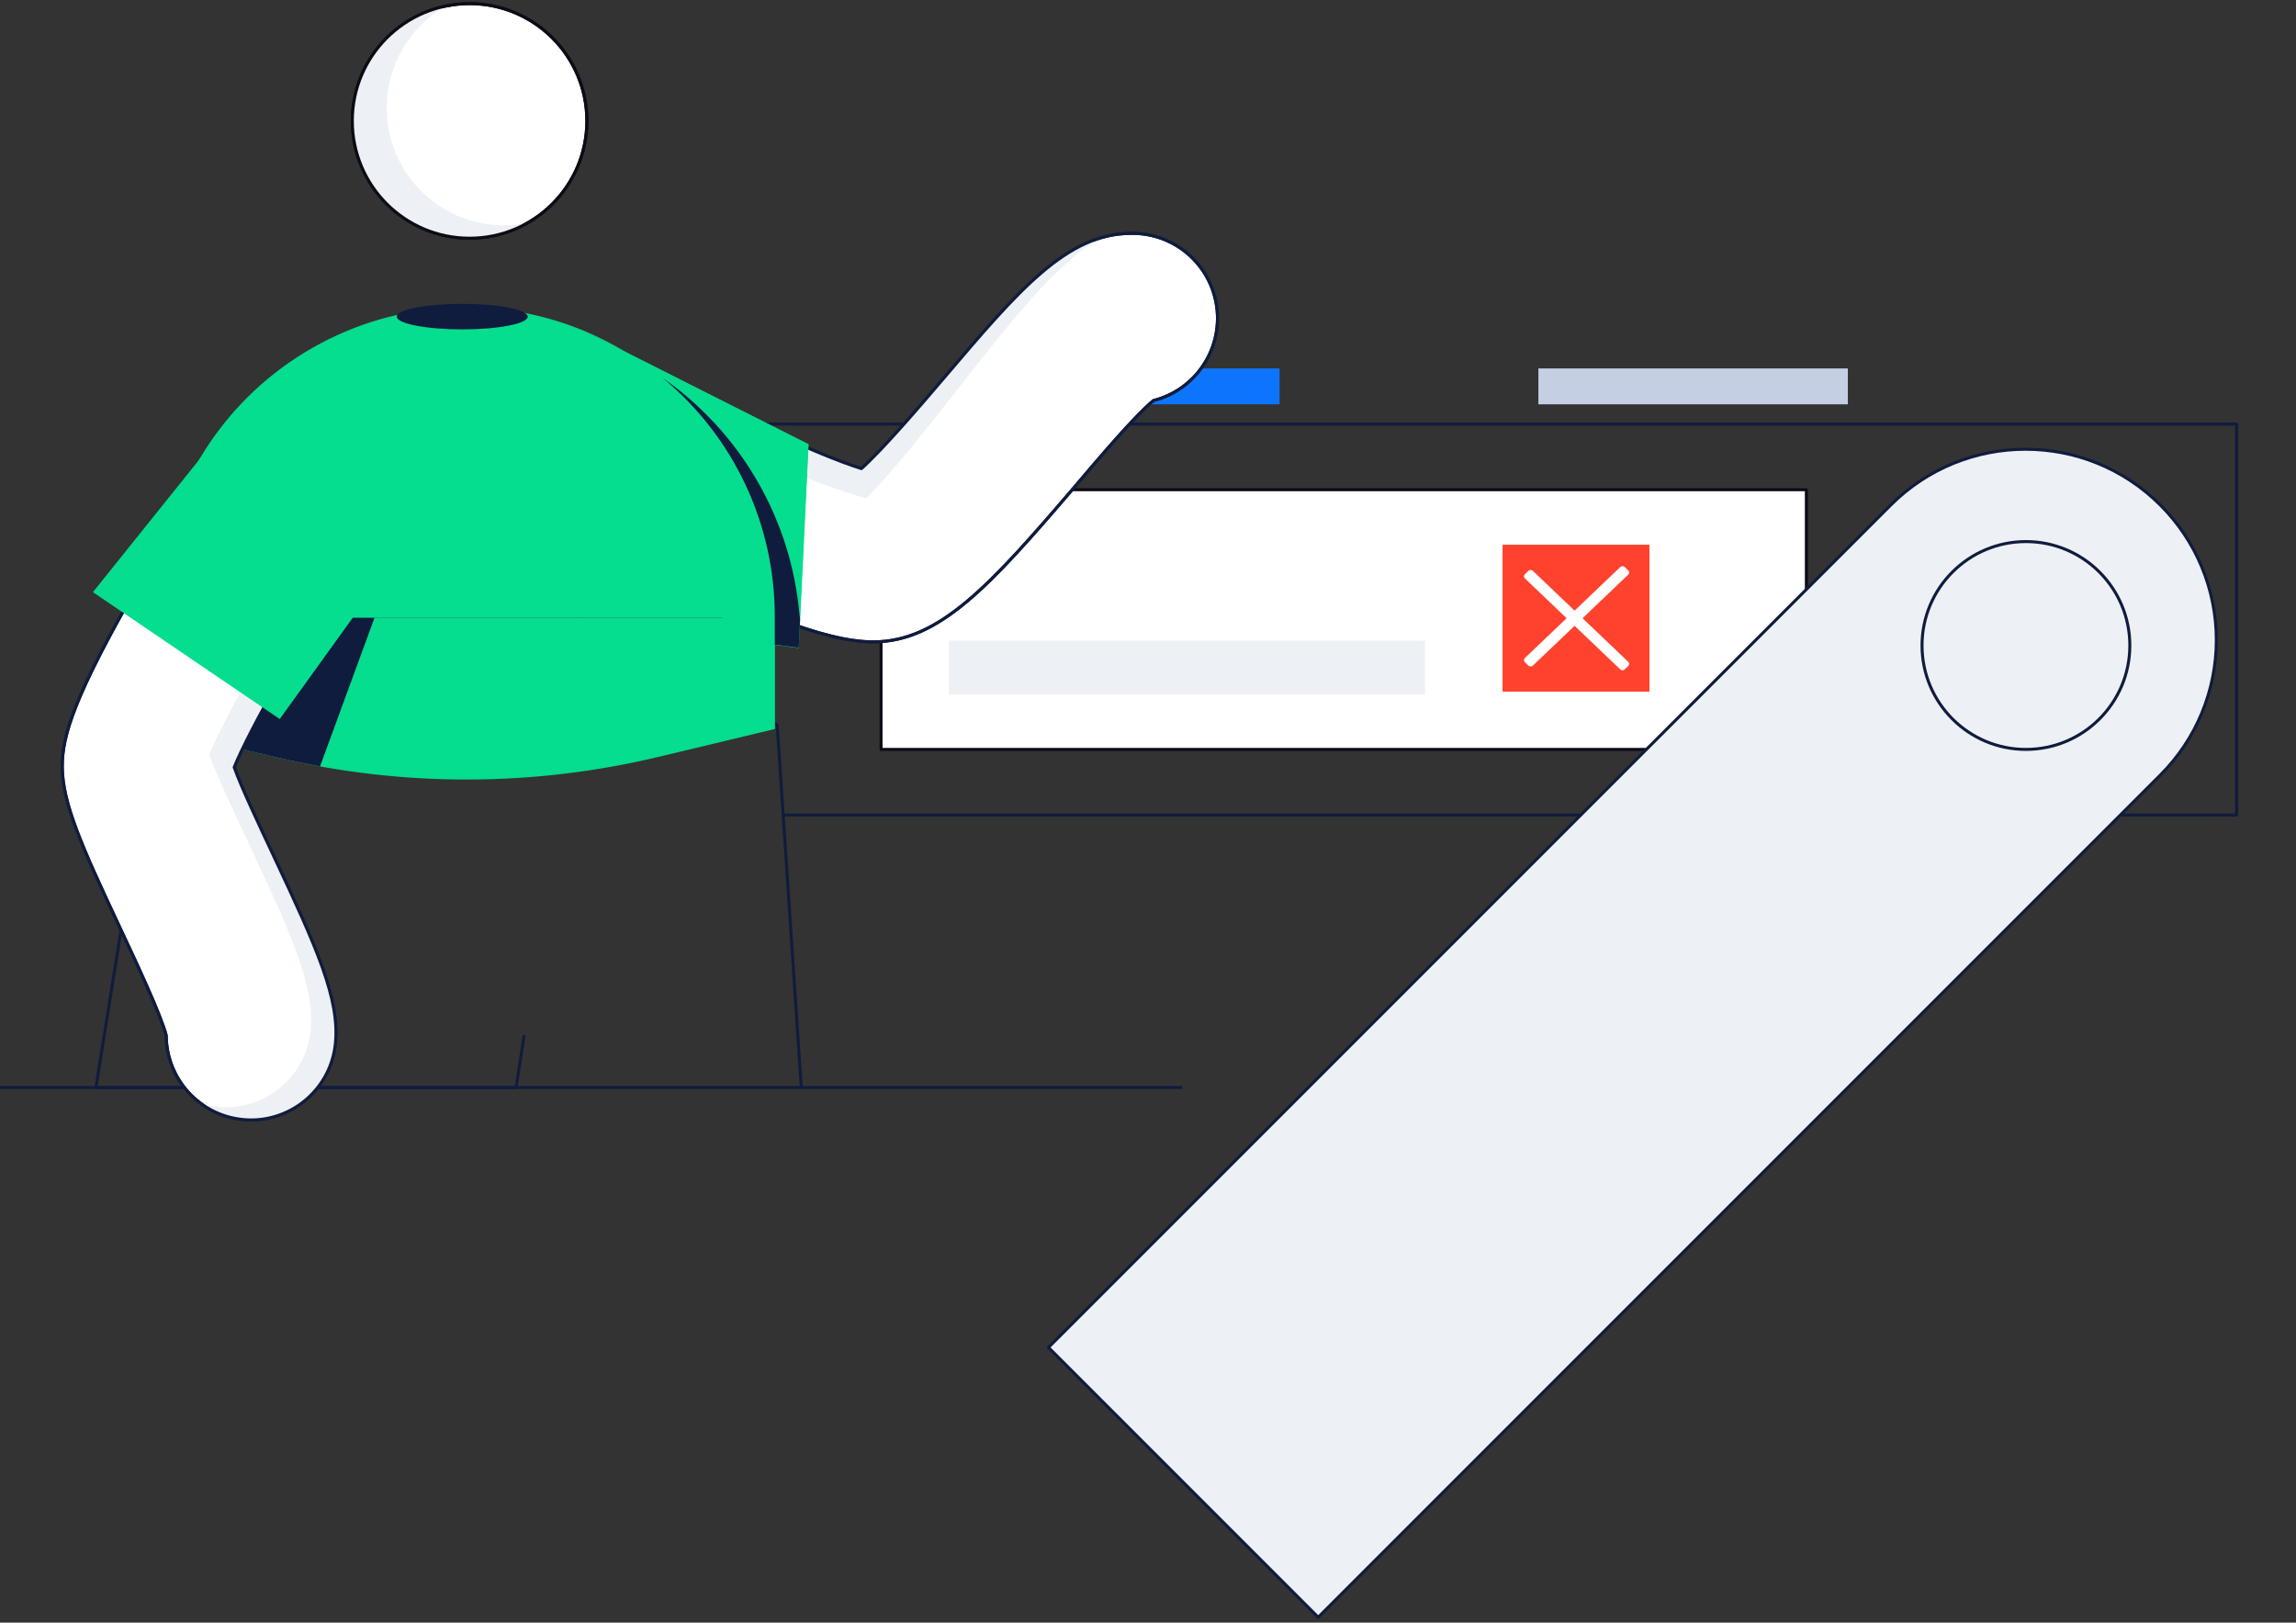<svg width="767" height="542" viewBox="0 0 767 542" fill="none" xmlns="http://www.w3.org/2000/svg">
<rect x="0" y="0" width="767" height="542" fill="#333333" stroke="none"/>
<rect x="324.082" y="123.06" width="103.375" height="11.99" fill="#0D75FD"/>
<rect x="513.914" y="123.06" width="103.375" height="11.99" fill="#C5CFE4"/>
<path d="M261.678 272.237H747.17V141.628H194.202V241.896H259.615" stroke="#101C3D" stroke-linejoin="round"/>
<rect x="294.324" y="163.57" width="309.106" height="86.749" fill="white" stroke="#0C0C16" stroke-linejoin="round"/>
<rect x="317" y="214" width="159" height="18" fill="#EDF0F5"/>
<path fill-rule="evenodd" clip-rule="evenodd" d="M502 231H551V182H502V231Z" fill="#FF422D"/>
<rect width="49" height="49" transform="translate(502 182)" fill="#FF422D"/>
<path fill-rule="evenodd" clip-rule="evenodd" d="M543.942 191.927C544.342 191.546 544.342 190.928 543.942 190.547L542.73 189.391C542.331 189.01 541.683 189.01 541.283 189.391L526.004 203.964L512.052 190.657C511.653 190.276 511.005 190.276 510.605 190.657L509.393 191.813C508.993 192.195 508.993 192.813 509.393 193.194L523.344 206.5L509.393 219.806C508.993 220.187 508.993 220.805 509.393 221.186L510.605 222.343C511.005 222.724 511.653 222.724 512.052 222.343L526.004 209.036L541.283 223.609C541.683 223.99 542.331 223.99 542.73 223.609L543.942 222.453C544.342 222.072 544.342 221.454 543.942 221.073L528.663 206.5L543.942 191.927Z" fill="white"/>
<path d="M350.241 450.076L631.595 168.722C656.477 143.84 696.818 143.84 721.7 168.722V168.722C733.657 180.67 740.376 196.878 740.379 213.78C740.382 230.683 733.669 246.894 721.717 258.845L440.364 540.199L350.241 450.076Z" fill="#EDF0F5" stroke="#101C3D" stroke-linejoin="round"/>
<path fill-rule="evenodd" clip-rule="evenodd" d="M676.78 250.319C695.95 250.319 711.49 234.779 711.49 215.61C711.49 196.44 695.95 180.9 676.78 180.9C657.611 180.9 642.071 196.44 642.071 215.61C642.071 234.779 657.611 250.319 676.78 250.319Z" stroke="#101C3D" stroke-linejoin="round"/>
<path d="M156.871 79.564C178.507 79.564 196.046 62.025 196.046 40.389C196.046 18.753 178.507 1.213 156.871 1.213C135.235 1.213 117.696 18.753 117.696 40.389C117.696 62.025 135.235 79.564 156.871 79.564Z" fill="white" stroke="#0C0C16" stroke-linejoin="round"/>
<path d="M92.768 253.061C134.635 262.913 178.227 262.821 220.051 252.794L258.887 243.498V206.313H52.234V243.498L92.768 253.061Z" fill="#05DD8F"/>
<path d="M52.234 246.217V293.232H80.535C67.191 280.274 57.439 264.074 52.234 246.217L52.234 246.217Z" fill="#05DD8F"/>
<path d="M116.045 206.313H52.234V243.498L78.253 249.639L83.059 236.872L116.045 206.313V206.313Z" fill="#101C3D"/>
<path d="M129.783 193.595L116.045 206.313H125.123L129.783 193.595V193.595Z" fill="#101C3D"/>
<path d="M125.123 206.313H116.045L83.059 236.872L78.205 249.639L92.768 253.061C97.453 254.153 102.186 255.124 106.919 255.974L110.754 245.513L125.123 206.313Z" fill="#101C3D"/>
<path d="M52.622 234.275L32.039 363.257H172.405L175.124 345.733" stroke="#101C3D" stroke-linejoin="round"/>
<path d="M291.703 214.396C275.222 214.396 250.44 203.983 204.323 182.041C198.279 179.153 190.901 175.658 187.697 174.274C175.062 171.035 166.267 159.593 166.388 146.55C166.509 133.507 175.514 122.229 188.206 119.225C198.935 116.798 204.056 119.225 228.692 130.851C241.581 136.968 273.183 152.017 287.771 156.531C295.052 150.002 307.601 135.342 315.562 125.997C340.15 97.089 356.412 77.962 377.82 77.962C392.22 77.69 404.536 88.258 406.454 102.532C408.371 116.806 399.282 130.25 385.32 133.788C379.349 138.643 367.092 153.06 358.742 162.915C330.66 195.731 313.693 214.396 291.703 214.396Z" fill="white" stroke="#101C3D" stroke-linejoin="round"/>
<path d="M173.983 128.327C186.119 124.928 192.066 127.501 220.731 139.734C235.707 146.142 272.455 161.871 289.324 166.434C297.455 158.642 310.999 141.361 319.664 130.317C337.917 107.04 351.946 89.175 366.777 79.855C350.344 85.219 335.757 102.307 315.538 125.972C307.577 135.317 295.125 149.977 287.746 156.507C273.183 151.992 241.629 136.943 228.668 130.827C204.032 119.127 199.032 116.676 188.182 119.224C182.216 120.615 176.87 123.923 172.963 128.642C173.303 128.642 173.619 128.424 173.983 128.327Z" fill="#EDF0F5"/>
<path fill-rule="evenodd" clip-rule="evenodd" d="M291.703 214.396C275.222 214.396 250.44 203.983 204.323 182.041C198.279 179.153 190.901 175.658 187.697 174.274C175.062 171.035 166.267 159.593 166.388 146.55C166.509 133.507 175.514 122.229 188.206 119.225C198.935 116.798 204.056 119.225 228.692 130.851C241.581 136.968 273.183 152.017 287.771 156.531C295.052 150.002 307.601 135.342 315.562 125.997C340.15 97.089 356.412 77.962 377.82 77.962C392.22 77.69 404.536 88.258 406.454 102.532C408.371 116.806 399.282 130.25 385.32 133.788C379.349 138.643 367.092 153.06 358.742 162.915C330.66 195.731 313.693 214.396 291.703 214.396Z" stroke="#101C3D" stroke-linejoin="round"/>
<path d="M194.007 110.025L270.125 148.4L266.824 216.459L244.955 213.643" fill="#05DD8F"/>
<path d="M258.79 206.313C258.79 206.168 258.79 206.046 258.79 205.901C257.925 149.472 211.934 104.182 155.499 104.182C99.065 104.182 53.074 149.472 52.209 205.901V206.313H258.79Z" fill="#05DD8F"/>
<path d="M258.79 206.313C258.79 206.168 258.79 206.046 258.79 205.901C258.848 175.075 245.108 145.841 221.338 126.215C213.353 120.601 204.64 116.101 195.439 112.841L244.955 213.595L258.814 215.391V206.313H258.79Z" fill="#05DD8F"/>
<path d="M266.702 202.187C266.702 202.333 266.702 202.478 266.702 202.6V202.6L267.212 207.017L270.052 148.4L209.299 117.744C213.545 120.304 217.601 123.168 221.435 126.312C246.665 143.981 263.139 171.592 266.702 202.187V202.187Z" fill="#05DD8F"/>
<path d="M52.234 205.901C52.234 202.648 52.404 199.444 52.695 196.192C50.881 206.539 50.586 217.095 51.821 227.527V227.964L52.161 230.877V205.901H52.234Z" fill="#0C31E2"/>
<path d="M266.751 202.599C266.751 202.599 266.751 202.332 266.751 202.187C263.179 171.532 246.647 143.876 221.338 126.215C245.091 145.815 258.837 175.008 258.814 205.803C258.814 205.949 258.814 206.07 258.814 206.216V206.216V215.342L266.824 216.362L267.285 206.92L266.775 202.502L266.751 202.599Z" fill="#101C3D"/>
<path d="M52.234 313.499H62.015L52.234 230.974V313.499V313.499Z" fill="#05DD8F"/>
<path d="M146.555 107.477C163.053 105.488 179.787 107.357 195.439 112.938L194.007 110.05C163.757 97.915 129.555 100.768 101.734 117.747C73.912 134.725 55.735 163.838 52.695 196.289C60.916 149.195 99.079 113.084 146.555 107.477Z" fill="#05DD8F"/>
<path d="M194.177 110.123L209.275 117.744C204.461 114.791 199.411 112.242 194.177 110.123V110.123Z" fill="#05DD8F"/>
<path d="M221.338 126.215C217.504 123.07 213.448 120.207 209.202 117.647L194.177 110.123H193.983L195.415 113.011C204.615 116.216 213.336 120.658 221.338 126.215Z" fill="#05DD8F"/>
<path d="M267.673 363.257L259.615 241.896" stroke="#101C3D" stroke-linejoin="round"/>
<path d="M149.031 1.99C133.562 10.761 125.941 28.852 130.471 46.047C135.001 63.243 150.545 75.231 168.327 75.244C170.96 75.246 173.586 74.986 176.167 74.467C162.705 82.086 146.019 81.069 133.581 71.872C121.143 62.675 115.282 47.02 118.621 31.916C121.96 16.812 133.875 5.087 149.031 1.99Z" fill="#EDF0F5"/>
<path d="M154.419 110.026C166.497 110.026 176.289 108.113 176.289 105.754C176.289 103.395 166.497 101.482 154.419 101.482C142.341 101.482 132.55 103.395 132.55 105.754C132.55 108.113 142.341 110.026 154.419 110.026Z" fill="#101C3D"/>
<path d="M83.909 374.082C82.977 374.082 82.045 374.033 81.118 373.937C66.674 372.532 55.628 360.438 55.535 345.927C53.884 339.227 45.195 320.756 39.904 309.518C27.355 282.819 20.801 268.256 20.801 255.95C20.801 245.585 24.903 232.43 45.826 195.925C56.627 177.041 67.282 160.22 67.671 159.516C73.091 150.957 82.665 145.94 92.787 146.354C102.909 146.769 112.041 152.551 116.743 161.524C121.446 170.498 121.004 181.298 115.584 189.857C100.462 213.74 83.084 244.105 78.229 256.289C80.656 263.159 86.87 276.217 91.166 285.416C105.875 316.679 113.497 333.693 112.04 348.524C110.608 362.998 98.454 374.041 83.909 374.082Z" fill="white" stroke="#101C3D" stroke-linejoin="round"/>
<path d="M106.798 150.754C104.678 149.41 102.383 148.365 99.977 147.647C112.027 156.417 115.212 173.029 107.259 185.633C92.137 209.517 74.782 239.882 69.904 252.091C72.331 258.96 78.545 272.018 82.841 281.217C97.574 312.48 105.171 329.495 103.739 344.325C102.268 358.821 90.057 369.847 75.486 369.835C74.554 369.834 73.623 369.786 72.695 369.689C70.802 369.505 68.931 369.131 67.112 368.573C71.212 371.591 76.051 373.444 81.118 373.937C82.045 374.033 82.977 374.082 83.909 374.083C98.49 374.064 110.678 362.988 112.089 348.475C113.545 333.669 105.924 316.655 91.215 285.368C86.919 276.217 80.778 263.159 78.278 256.241C83.132 244.105 100.511 213.692 115.633 189.808C123.956 176.58 120.004 159.112 106.798 150.754V150.754Z" fill="#EDF0F5"/>
<path fill-rule="evenodd" clip-rule="evenodd" d="M83.909 374.082C82.977 374.082 82.045 374.033 81.118 373.937C66.674 372.532 55.628 360.438 55.535 345.927C53.884 339.227 45.195 320.756 39.904 309.518C27.355 282.819 20.801 268.256 20.801 255.95C20.801 245.585 24.903 232.43 45.826 195.925C56.627 177.041 67.282 160.22 67.671 159.516C73.091 150.957 82.665 145.94 92.787 146.354C102.909 146.769 112.041 152.551 116.743 161.524C121.446 170.498 121.004 181.298 115.584 189.857C100.462 213.74 83.084 244.105 78.229 256.289C80.656 263.159 86.87 276.217 91.166 285.416C105.875 316.679 113.497 333.693 112.04 348.524C110.608 362.998 98.454 374.041 83.909 374.082Z" stroke="#101C3D" stroke-linejoin="round"/>
<path d="M83.885 131.919L31.044 197.794L93.448 240.173L145.002 168.667" fill="#05DD8F"/>
<path fill-rule="evenodd" clip-rule="evenodd" d="M156.871 79.564C178.507 79.564 196.046 62.025 196.046 40.389C196.046 18.753 178.507 1.213 156.871 1.213C135.235 1.213 117.696 18.753 117.696 40.389C117.696 62.025 135.235 79.564 156.871 79.564Z" stroke="#0C0C16" stroke-linejoin="round"/>
<path d="M106.166 363.257H394.956" stroke="#101C3D" stroke-linejoin="round"/>
<path d="M0 363.257H61.36" stroke="#101C3D" stroke-linejoin="round"/>
</svg>
